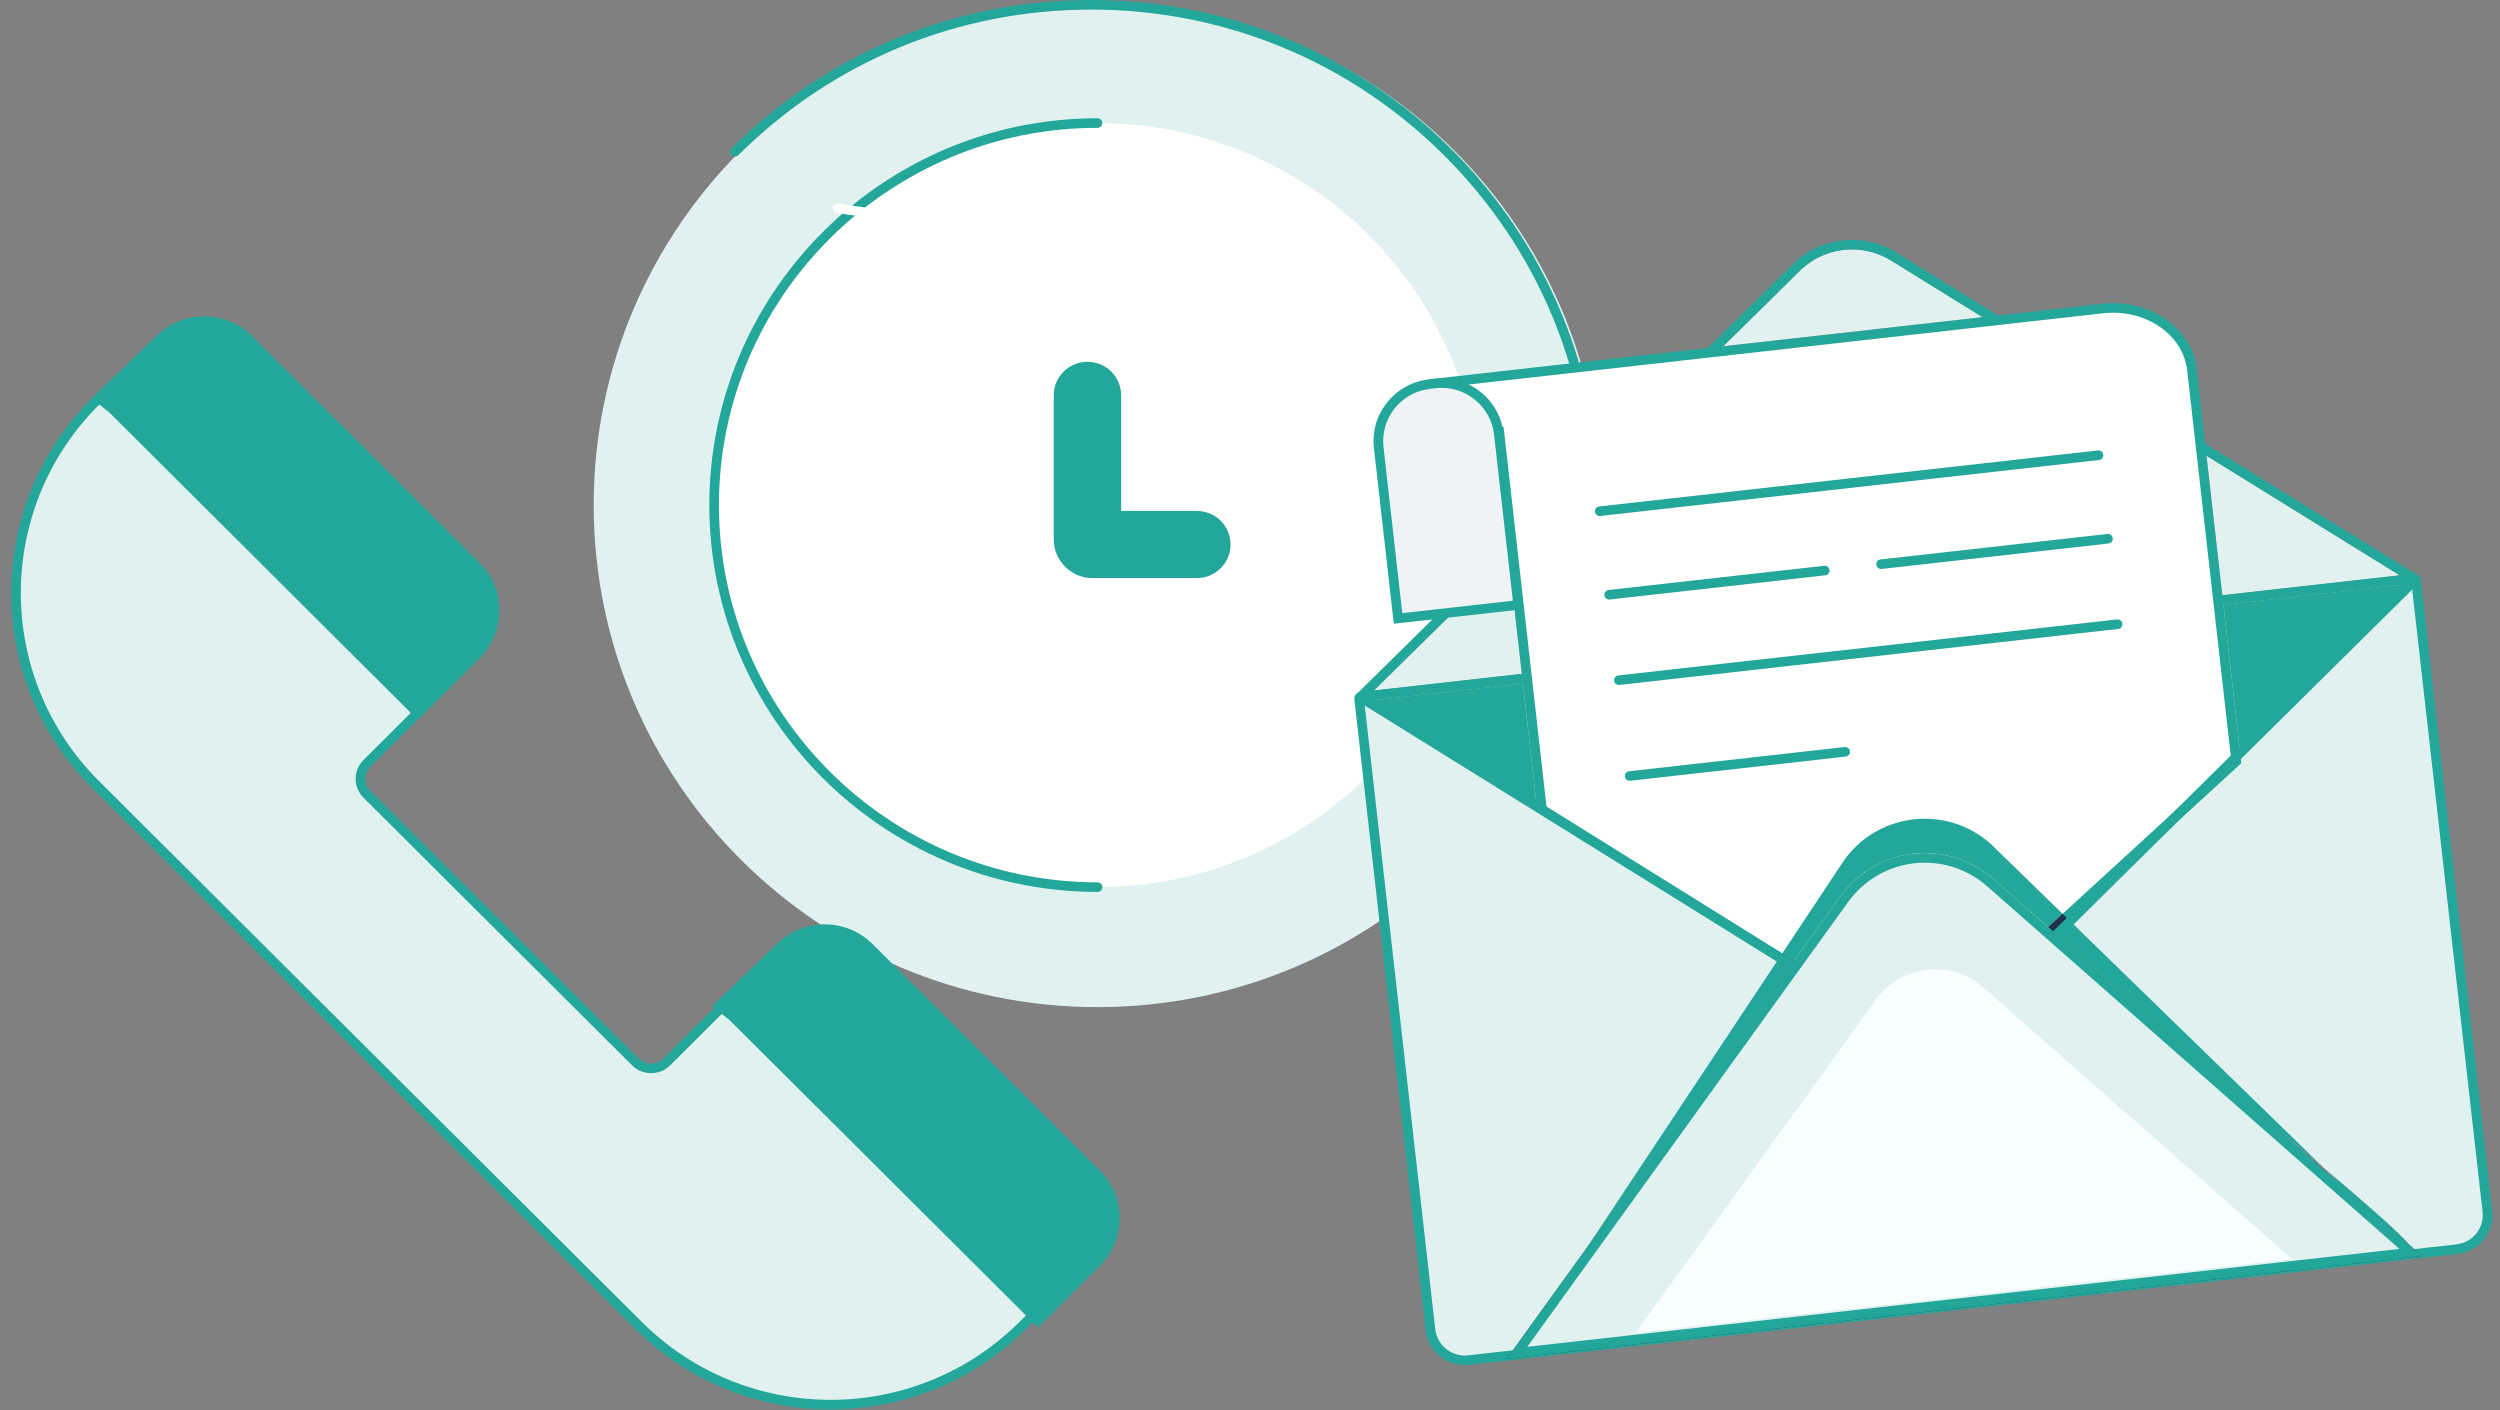 <?xml version="1.0" encoding="UTF-8"?>
<svg width="156px" height="88px" viewBox="0 0 156 88" version="1.1" xmlns="http://www.w3.org/2000/svg" xmlns:xlink="http://www.w3.org/1999/xlink">
    <rect x="0" y="0" width="156" height="88" fill="#808080" stroke="none"/>
    <!-- Generator: Sketch 55.2 (78181) - https://sketchapp.com -->
    <title>Book-image</title>
    <desc>Created with Sketch.</desc>
    <g id="How-it-works-page" stroke="none" stroke-width="1" fill="none" fill-rule="evenodd">
        <g id="How-it-works_lg" transform="translate(-355, -3157)">
            <g id="2200-copy" transform="translate(0, 3092)">
                <g id="Group-5" transform="translate(356, 65)">
                    <g id="Book-image">
                        <g id="Clock" transform="translate(36.047, 0)">
                            <path d="M62.877,31.517 C62.877,48.818 48.802,62.844 31.439,62.844 C14.076,62.844 -8.52651283e-14,48.818 -8.52651283e-14,31.517 C-8.52651283e-14,14.216 14.076,0.19 31.439,0.19 C48.802,0.19 62.877,14.216 62.877,31.517" id="Fill-53" fill="#E1F1F0"></path>
                            <path d="M53.268,54.077 C53.191,54.077 53.115,54.048 53.056,53.989 C52.939,53.873 52.939,53.683 53.056,53.566 C58.937,47.706 62.177,39.914 62.177,31.627 C62.177,23.339 58.937,15.547 53.056,9.687 C47.175,3.827 39.356,0.599 31.038,0.599 C22.721,0.599 14.902,3.827 9.02,9.687 C8.903,9.804 8.712,9.804 8.595,9.687 C8.478,9.57 8.478,9.381 8.595,9.263 C14.59,3.29 22.56,1.42108547e-13 31.038,1.42108547e-13 C39.516,1.42108547e-13 47.486,3.29 53.481,9.263 C59.476,15.237 62.777,23.179 62.777,31.627 C62.777,40.074 59.476,48.016 53.481,53.989 C53.422,54.048 53.345,54.077 53.268,54.077" id="Fill-54" fill="#23A79A"></path>
                            <path d="M55.363,31.517 C55.363,44.683 44.652,55.356 31.439,55.356 C18.226,55.356 7.515,44.683 7.515,31.517 C7.515,18.351 18.226,7.678 31.439,7.678 C44.652,7.678 55.363,18.351 55.363,31.517" id="Fill-55" fill="#FFFFFE"></path>
                            <path d="M31.439,55.656 C18.082,55.656 7.215,44.827 7.215,31.517 C7.215,18.208 18.082,7.379 31.439,7.379 C31.605,7.379 31.739,7.513 31.739,7.678 C31.739,7.844 31.605,7.977 31.439,7.977 C18.413,7.977 7.815,18.537 7.815,31.517 C7.815,44.497 18.413,55.057 31.439,55.057 C31.605,55.057 31.739,55.19 31.739,55.356 C31.739,55.521 31.605,55.656 31.439,55.656" id="Fill-56" fill="#23A79A"></path>
                            <path d="M37.637,36.073 L31.129,36.073 C29.794,36.073 28.707,34.991 28.707,33.661 L28.707,24.67 C28.707,23.512 29.649,22.575 30.81,22.575 C31.971,22.575 32.913,23.512 32.913,24.67 L32.913,31.883 L37.637,31.883 C38.798,31.883 39.739,32.821 39.739,33.978 C39.739,35.135 38.798,36.073 37.637,36.073" id="Fill-57" fill="#23A79A"></path>
                        </g>
                        <g id="Group-2" transform="translate(0, 19.755)">
                            <path d="M4.968,29.198 L38.835,62.944 C45.46,69.546 56.201,69.546 62.826,62.944 L66.875,58.91 C68.404,57.386 68.404,54.916 66.875,53.393 L53.055,39.622 C51.526,38.099 49.047,38.099 47.518,39.622 L40.609,46.508 C40.068,47.046 39.192,47.046 38.652,46.508 L21.892,29.808 C21.359,29.277 21.359,28.415 21.892,27.883 L28.706,21.094 C30.235,19.57 30.235,17.101 28.706,15.577 L14.512,1.434 C13.003,-0.071 10.561,-0.092 9.025,1.386 L5.18,5.086 C-1.643,11.651 -1.738,22.515 4.968,29.198" id="Fill-58" stroke="#23A79A" stroke-width="0.6" fill="#E1F1F0"></path>
                            <path d="M6.029,5.766 L25.059,24.729 L28.706,21.094 C30.235,19.57 30.235,17.101 28.706,15.577 L14.513,1.434 C13.003,-0.071 10.561,-0.092 9.025,1.386 L5.18,5.086 L6.029,5.766" id="Fill-59" fill="#23A79A"></path>
                            <path d="M5.634,5.066 L6.242,5.555 L25.059,24.305 L28.494,20.882 C29.177,20.202 29.553,19.297 29.553,18.335 C29.553,17.374 29.177,16.469 28.494,15.788 L14.3,1.645 C12.915,0.265 10.642,0.245 9.233,1.601 L5.634,5.066 Z M25.059,25.152 L5.828,5.989 L4.726,5.107 L8.816,1.17 C10.46,-0.41 13.11,-0.387 14.725,1.222 L28.919,15.365 C30.562,17.003 30.562,19.668 28.919,21.306 L25.059,25.152 L25.059,25.152 Z" id="Fill-60" fill="#23A79A"></path>
                            <path d="M44.741,43.69 L63.771,62.652 L67.418,59.018 C68.947,57.494 68.947,55.024 67.418,53.502 L53.225,39.358 C51.715,37.853 49.273,37.832 47.737,39.31 L43.891,43.01 L44.741,43.69" id="Fill-61" fill="#23A79A"></path>
                            <path d="M44.346,42.989 L44.953,43.479 L63.771,62.229 L67.206,58.806 C67.889,58.126 68.264,57.221 68.264,56.259 C68.264,55.297 67.889,54.393 67.206,53.713 L53.012,39.569 C51.627,38.19 49.354,38.17 47.946,39.526 L44.346,42.989 Z M63.771,63.076 L44.54,43.913 L43.438,43.031 L47.529,39.095 C49.172,37.514 51.822,37.537 53.437,39.146 L67.631,53.29 C68.427,54.083 68.865,55.138 68.865,56.259 C68.865,57.381 68.427,58.436 67.631,59.229 L63.771,63.076 L63.771,63.076 Z" id="Fill-62" fill="#23A79A"></path>
                            <path d="M7.487,3.53 L19.082,15.084" id="Fill-63" fill="#EFF3F5"></path>
                            <path d="M19.082,15.384 C19.005,15.384 18.928,15.354 18.869,15.296 L7.274,3.742 C7.157,3.625 7.157,3.436 7.274,3.319 C7.391,3.202 7.582,3.202 7.699,3.319 L19.295,14.873 C19.412,14.989 19.412,15.179 19.295,15.296 C19.236,15.354 19.159,15.384 19.082,15.384" id="Fill-64" fill="#23A79A"></path>
                            <path d="M65.205,61.343 C65.128,61.343 65.051,61.313 64.993,61.255 L53.397,49.701 C53.28,49.584 53.28,49.394 53.397,49.278 C53.514,49.161 53.705,49.161 53.822,49.278 L65.417,60.831 C65.534,60.948 65.534,61.138 65.417,61.255 C65.358,61.313 65.281,61.343 65.205,61.343" id="Fill-66" fill="#23A79A"></path>
                        </g>
                        <g id="Group-3" transform="translate(83.508, 14.966)">
                            <path d="M54.835,1.263 L66.43,12.818" id="Fill-65" fill="#EFF3F5"></path>
                            <path d="M68.812,62.979 L7.139,69.903 C5.954,70.036 4.886,69.187 4.753,68.006 L0.301,28.638 C0.294,28.575 0.339,28.519 0.401,28.512 L66.123,21.134 C66.186,21.127 66.242,21.172 66.249,21.234 L70.702,60.617 C70.835,61.789 69.989,62.847 68.812,62.979" id="Fill-104" fill="#E1F1F0"></path>
                            <path d="M0.621,28.789 L5.051,67.973 C5.166,68.987 6.084,69.724 7.106,69.606 L68.778,62.682 L68.812,62.979 L68.778,62.682 C69.268,62.627 69.706,62.385 70.013,62.002 C70.32,61.618 70.459,61.138 70.404,60.651 L65.972,21.452 L0.621,28.789 M6.896,70.216 C5.662,70.216 4.595,69.29 4.454,68.04 L0.003,28.671 C-0.023,28.445 0.141,28.24 0.368,28.215 L66.09,20.836 C66.32,20.811 66.522,20.974 66.547,21.2 L71.001,60.584 C71.074,61.23 70.89,61.866 70.483,62.375 C70.076,62.883 69.494,63.204 68.845,63.277 L7.173,70.201 C7.08,70.211 6.988,70.216 6.896,70.216" id="Fill-105" fill="#23A79A"></path>
                            <path d="M65.852,62.728 L61.638,59.021 L60.473,57.888 C63.222,60.214 65.349,62.075 65.852,62.728 M44.669,42.515 L44.629,42.477 L45.744,41.455 L44.669,42.515 M11.401,35.469 L0.626,28.838 L0.621,28.789 L10.52,27.678 L11.401,35.469 M55.28,32.052 L54.23,22.77 L65.963,21.453 C65.966,21.453 65.969,21.452 65.972,21.452 L65.977,21.502 L55.28,32.052" id="Fill-108" fill="#23A79A"></path>
                            <path d="M0.401,28.512 L27.58,1.73 C29.2,0.128 31.711,-0.157 33.652,1.039 L65.956,21.03 C66.011,21.064 65.992,21.149 65.927,21.156 L0.289,28.525 L0.401,28.512" id="Fill-110" fill="#EDA2A9"></path>
                            <path d="M31.053,0.599 C29.864,0.599 28.687,1.057 27.791,1.943 L1.229,28.118 L65.23,20.933 L33.494,1.293 C32.737,0.827 31.892,0.599 31.053,0.599 M0.322,28.823 L0.272,28.382 L0.191,28.3 L0.256,28.235 L0.255,28.228 L0.265,28.226 L27.368,1.517 C29.094,-0.188 31.743,-0.49 33.81,0.784 L66.115,20.776 C66.248,20.858 66.314,21.016 66.28,21.168 C66.246,21.321 66.118,21.435 65.963,21.453 L0.322,28.823" id="Fill-111" fill="#23A79A"></path>
                            <path d="M1.229,28.118 L9.634,19.836 L10.453,27.082 L1.229,28.118 M54.163,22.176 L53.18,13.476 L65.23,20.933 L54.163,22.176 M23.023,6.641 L27.791,1.943 C28.687,1.057 29.864,0.599 31.053,0.599 C31.892,0.599 32.737,0.827 33.494,1.293 L39.201,4.825 L23.023,6.641" id="Fill-112" fill="#E1F1F0"></path>
                            <path d="M0.289,28.525 L0.289,28.525 L0.401,28.512 L9.59,19.457 L9.634,19.836 L1.229,28.118 L10.453,27.082 L10.487,27.38 L0.289,28.525 M54.197,22.473 L54.163,22.176 L65.23,20.933 L53.18,13.476 L53.137,13.097 L65.956,21.03 C66.011,21.064 65.992,21.149 65.927,21.156 L54.197,22.473 M22.541,6.695 L27.58,1.73 C28.53,0.79 29.788,0.304 31.057,0.304 C31.951,0.304 32.85,0.544 33.652,1.039 L39.683,4.771 L39.201,4.825 L33.494,1.293 C32.737,0.827 31.892,0.599 31.053,0.599 C29.864,0.599 28.687,1.057 27.791,1.943 L23.023,6.641 L22.541,6.695" id="Fill-113" fill="#23A79A"></path>
                            <path d="M30.585,41.127 L10.155,69.449 L65.922,63.189 L39.68,40.105 C36.942,37.697 32.716,38.172 30.585,41.127" id="Fill-114" fill="#EDA2A9"></path>
                            <path d="M35.593,38.866 C35.376,38.866 35.157,38.877 34.939,38.902 C33.293,39.086 31.796,39.961 30.829,41.301 L10.794,69.076 L65.216,62.967 L39.481,40.33 C38.404,39.383 37.016,38.866 35.593,38.866 M9.516,69.822 L30.341,40.952 L30.585,41.127 L30.341,40.952 C31.406,39.475 33.058,38.511 34.872,38.308 C36.685,38.104 38.51,38.678 39.878,39.881 L66.628,63.411 L9.516,69.822" id="Fill-115" fill="#242F4E"></path>
                            <path d="M3.72,9.11 L46.675,4.287 C49.491,3.971 51.997,5.689 52.272,8.125 L55.033,32.541 L43.088,43.482 L27.303,45.254 L11.711,35.537 L9.036,11.881 L3.72,9.11" id="Fill-116" fill="#FFFFFE"></path>
                            <path d="M11.993,35.36 L27.373,44.945 L42.956,43.195 L54.717,32.424 L51.973,8.158 C51.85,7.068 51.24,6.095 50.256,5.421 C49.258,4.737 47.999,4.441 46.709,4.585 L4.728,9.298 L9.317,11.689 L11.993,35.36 M27.232,45.564 L11.429,35.714 L8.756,12.073 L4.665,8.702 L46.641,3.99 C48.075,3.83 49.48,4.162 50.597,4.927 C51.726,5.702 52.427,6.826 52.571,8.091 L55.348,32.659 L43.219,43.768 L27.232,45.564" id="Fill-117" fill="#23A79A"></path>
                            <polyline id="Fill-118" fill="#23A79A" points="14.442 62.994 26.372 45.027 27.082 45.47 14.442 62.994"></polyline>
                            <path d="M60.473,57.888 C59.6,57.15 58.665,56.364 57.699,55.557 L43.823,43.351 L44.669,42.515 L60.473,57.888" id="Fill-119" fill="#23A79A"></path>
                            <path d="M61.638,59.021 L57.699,55.557 C58.665,56.364 59.6,57.15 60.473,57.888 L61.638,59.021 M43.823,43.351 L43.747,43.284 L44.629,42.477 L44.669,42.515 L43.823,43.351" id="Fill-120" fill="#846A7E"></path>
                            <path d="M27.373,44.945 L26.703,44.527 L30.585,38.682 C31.799,37 33.69,36.122 35.6,36.122 C37.045,36.122 38.5,36.624 39.68,37.662 L44.199,42.057 L43.294,42.885 L39.878,39.881 C38.691,38.837 37.161,38.267 35.592,38.267 C35.353,38.267 35.112,38.281 34.872,38.308 C33.058,38.511 31.406,39.475 30.341,40.952 L27.468,44.935 L27.373,44.945" id="Fill-121" fill="#23A79A"></path>
                            <path d="M27.082,45.47 L27.082,45.47 L26.372,45.027 L26.703,44.527 L27.373,44.945 L27.468,44.935 L27.082,45.47 M43.747,43.284 L43.294,42.885 L44.199,42.057 L44.629,42.477 L43.747,43.284" id="Fill-122" fill="#242F4E"></path>
                            <path d="M30.585,41.127 L10.155,69.449 L65.922,63.189 L39.68,40.105 C36.942,37.697 32.716,38.172 30.585,41.127" id="Fill-123" fill="#E1F1F0"></path>
                            <path d="M35.593,38.866 C35.376,38.866 35.157,38.877 34.939,38.902 C33.293,39.086 31.796,39.961 30.829,41.301 L10.794,69.076 L65.216,62.967 L39.481,40.33 C38.404,39.383 37.016,38.866 35.593,38.866 M9.516,69.822 L30.341,40.952 L30.585,41.127 L30.341,40.952 C31.406,39.475 33.058,38.511 34.872,38.308 C36.685,38.104 38.51,38.678 39.878,39.881 L66.628,63.411 L9.516,69.822" id="Fill-124" fill="#23A79A"></path>
                            <path d="M17.561,68.195 L32.565,47.395 C33.456,46.159 34.846,45.515 36.249,45.515 C37.31,45.515 38.378,45.883 39.243,46.645 L58.516,63.598 L17.561,68.195" id="Fill-125" fill="#F8FFFF"></path>
                            <path d="M0.426,28.566 L27.303,45.254" id="Fill-126" fill="#23A79A"></path>
                            <polyline id="Fill-127" fill="#23A79A" points="27.144 45.509 0.267 28.82 0.585 28.311 27.462 45 27.144 45.509"></polyline>
                            <path d="M66.243,21.176 L43.766,43.406" id="Fill-128" fill="#EDA2A9"></path>
                            <polyline id="Fill-129" fill="#23A79A" points="43.978 43.618 43.555 43.194 66.031 20.964 66.454 21.389 43.978 43.618"></polyline>
                            <path d="M10.226,22.782 L2.729,23.624 L1.524,12.967 C1.301,10.998 2.723,9.221 4.699,9 L5.039,8.962 C7.015,8.74 8.798,10.156 9.021,12.125 L10.226,22.782" id="Fill-130" fill="#EFF3F5"></path>
                            <path d="M5.45,9.238 C5.325,9.238 5.199,9.245 5.074,9.259 L4.732,9.298 C3.857,9.396 3.071,9.827 2.522,10.515 C1.973,11.201 1.724,12.06 1.823,12.933 L2.994,23.294 L9.894,22.519 L8.722,12.158 C8.624,11.286 8.19,10.503 7.5,9.955 C6.91,9.487 6.194,9.238 5.45,9.238 Z M2.464,23.955 L1.226,12.999 C1.109,11.968 1.402,10.953 2.052,10.141 C2.702,9.329 3.63,8.819 4.665,8.702 L5.006,8.664 C6.043,8.551 7.06,8.84 7.875,9.488 C8.69,10.135 9.203,11.06 9.319,12.092 L10.558,23.046 L2.464,23.955 L2.464,23.955 Z" id="Fill-131" fill="#23A79A"></path>
                            <path d="M15.316,17.234 C15.165,17.234 15.035,17.121 15.018,16.968 C14.999,16.804 15.117,16.656 15.283,16.637 L46.406,13.143 C46.573,13.123 46.719,13.243 46.738,13.407 C46.757,13.571 46.638,13.719 46.473,13.738 L15.35,17.232 L15.316,17.234" id="Fill-132" fill="#23A79A"></path>
                            <path d="M16.508,27.777 C16.357,27.777 16.227,27.664 16.21,27.511 C16.191,27.346 16.31,27.199 16.475,27.18 L47.598,23.686 C47.761,23.667 47.911,23.786 47.93,23.95 C47.949,24.115 47.83,24.263 47.665,24.281 L16.542,27.775 L16.508,27.777" id="Fill-133" fill="#23A79A"></path>
                            <path d="M15.905,22.445 C15.754,22.445 15.624,22.332 15.606,22.178 C15.588,22.014 15.707,21.867 15.871,21.848 L29.321,20.338 C29.485,20.321 29.635,20.438 29.653,20.602 C29.672,20.766 29.553,20.914 29.388,20.933 L15.939,22.443 L15.905,22.445" id="Fill-134" fill="#23A79A"></path>
                            <path d="M32.876,20.539 C32.725,20.539 32.595,20.426 32.577,20.273 C32.559,20.108 32.678,19.96 32.842,19.942 L46.995,18.354 C47.16,18.338 47.308,18.453 47.327,18.618 C47.345,18.782 47.227,18.93 47.062,18.949 L32.91,20.537 L32.876,20.539" id="Fill-135" fill="#23A79A"></path>
                            <path d="M17.184,33.756 C17.033,33.756 16.903,33.643 16.886,33.49 C16.867,33.325 16.986,33.177 17.15,33.159 L30.6,31.649 C30.763,31.632 30.914,31.749 30.932,31.913 C30.951,32.077 30.833,32.225 30.667,32.244 L17.218,33.754 L17.184,33.756" id="Fill-136" fill="#23A79A"></path>
                        </g>
                        <path d="M62.863,15.005 L62.819,15.003 L51.232,13.295 C51.068,13.271 50.954,13.119 50.978,12.955 C51.003,12.792 51.155,12.68 51.319,12.703 L62.907,14.41 C63.071,14.434 63.184,14.586 63.159,14.75 C63.138,14.899 63.009,15.005 62.863,15.005" id="Fill-91" fill="#FFFFFE"></path>
                    </g>
                </g>
            </g>
        </g>
    </g>
</svg>
